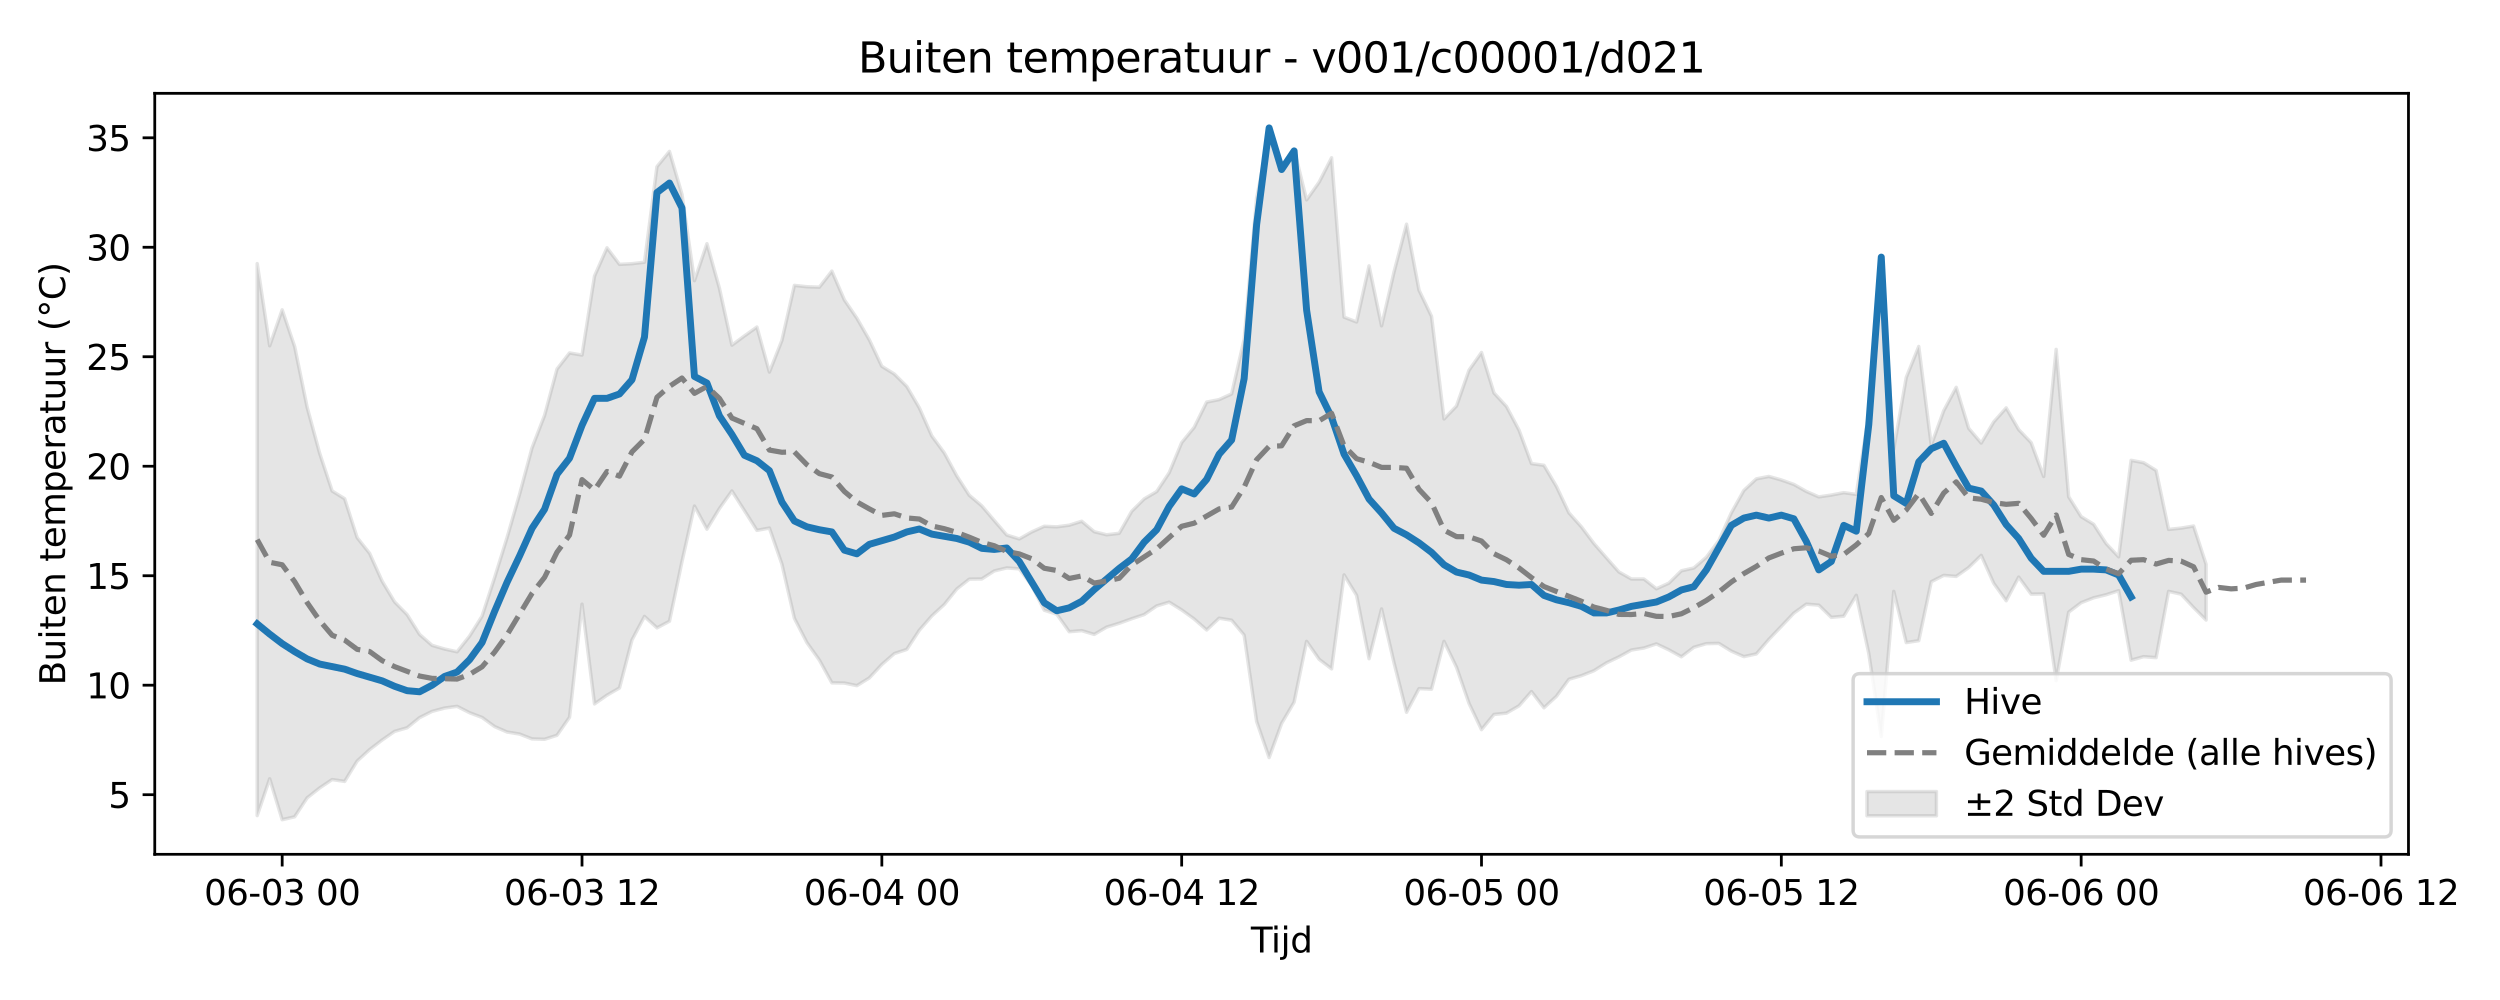 <?xml version="1.0" encoding="utf-8" standalone="no"?>
<!DOCTYPE svg PUBLIC "-//W3C//DTD SVG 1.1//EN"
  "http://www.w3.org/Graphics/SVG/1.1/DTD/svg11.dtd">
<svg xmlns:xlink="http://www.w3.org/1999/xlink" width="720pt" height="288pt" viewBox="0 0 720 288" xmlns="http://www.w3.org/2000/svg" version="1.1">
 <defs>
  <style type="text/css">*{stroke-linejoin: round; stroke-linecap: butt}</style>
 </defs>
 <g id="figure_1">
  <g id="patch_1">
   <path d="M 0 288 
L 720 288 
L 720 0 
L 0 0 
z
" style="fill: #ffffff"/>
  </g>
  <g id="axes_1">
   <g id="patch_2">
    <path d="M 44.57 246.04 
L 693.64 246.04 
L 693.64 26.88 
L 44.57 26.88 
z
" style="fill: #ffffff"/>
   </g>
   <g id="FillBetweenPolyCollection_1">
    <defs>
     <path id="m63cbb8c7ae" d="M 74.073 -212.086 
L 74.073 -53.109 
L 77.671 -63.712 
L 81.269 -51.922 
L 84.867 -52.769 
L 88.465 -58.228 
L 92.063 -61.074 
L 95.661 -63.493 
L 99.259 -62.947 
L 102.857 -68.81 
L 106.455 -72.11 
L 110.053 -74.866 
L 113.651 -77.364 
L 117.249 -78.399 
L 120.847 -81.325 
L 124.444 -83.121 
L 128.042 -84.081 
L 131.64 -84.577 
L 135.238 -82.733 
L 138.836 -81.376 
L 142.434 -78.753 
L 146.032 -77.177 
L 149.63 -76.594 
L 153.228 -75.195 
L 156.826 -75.085 
L 160.424 -76.239 
L 164.022 -81.426 
L 167.62 -113.997 
L 171.218 -85.27 
L 174.816 -87.787 
L 178.414 -89.871 
L 182.012 -103.679 
L 185.61 -110.464 
L 189.208 -107.169 
L 192.805 -109.085 
L 196.403 -126.218 
L 200.001 -142.263 
L 203.599 -135.596 
L 207.197 -141.55 
L 210.795 -146.598 
L 214.393 -140.943 
L 217.991 -135.255 
L 221.589 -135.92 
L 225.187 -125.543 
L 228.785 -109.924 
L 232.383 -102.928 
L 235.981 -97.884 
L 239.579 -91.341 
L 243.177 -91.283 
L 246.775 -90.529 
L 250.373 -92.76 
L 253.971 -96.635 
L 257.569 -99.769 
L 261.166 -100.971 
L 264.764 -106.48 
L 268.362 -110.607 
L 271.96 -113.903 
L 275.558 -118.366 
L 279.156 -121.209 
L 282.754 -121.26 
L 286.352 -123.567 
L 289.95 -124.436 
L 293.548 -124.176 
L 297.146 -119.348 
L 300.744 -112.255 
L 304.342 -111.124 
L 307.94 -106.063 
L 311.538 -106.376 
L 315.136 -105.283 
L 318.734 -107.399 
L 322.332 -108.498 
L 325.93 -109.805 
L 329.528 -111.002 
L 333.125 -113.485 
L 336.723 -114.578 
L 340.321 -112.332 
L 343.919 -109.735 
L 347.517 -106.565 
L 351.115 -109.963 
L 354.713 -109.376 
L 358.311 -105.091 
L 361.909 -80.221 
L 365.507 -69.815 
L 369.105 -79.652 
L 372.703 -85.764 
L 376.301 -103.287 
L 379.899 -98.137 
L 383.497 -95.364 
L 387.095 -122.435 
L 390.693 -116.533 
L 394.291 -98.295 
L 397.889 -112.626 
L 401.486 -97.089 
L 405.084 -82.872 
L 408.682 -89.683 
L 412.28 -89.517 
L 415.878 -103.286 
L 419.476 -95.829 
L 423.074 -85.44 
L 426.672 -77.865 
L 430.27 -82.236 
L 433.868 -82.621 
L 437.466 -84.71 
L 441.064 -88.82 
L 444.662 -84.152 
L 448.26 -87.473 
L 451.858 -92.377 
L 455.456 -93.413 
L 459.054 -94.833 
L 462.652 -97.094 
L 466.25 -98.817 
L 469.847 -100.793 
L 473.445 -101.373 
L 477.043 -102.56 
L 480.641 -100.84 
L 484.239 -98.846 
L 487.837 -101.584 
L 491.435 -102.628 
L 495.033 -102.701 
L 498.631 -100.468 
L 502.229 -98.894 
L 505.827 -99.668 
L 509.425 -103.835 
L 513.023 -107.613 
L 516.621 -111.412 
L 520.219 -114.008 
L 523.817 -113.722 
L 527.415 -110.191 
L 531.013 -110.545 
L 534.611 -116.554 
L 538.209 -99.803 
L 541.806 -75.9 
L 545.404 -117.679 
L 549.002 -102.935 
L 552.6 -103.491 
L 556.198 -120.458 
L 559.796 -122.286 
L 563.394 -121.994 
L 566.992 -124.553 
L 570.59 -128.054 
L 574.188 -120.012 
L 577.786 -114.99 
L 581.384 -121.798 
L 584.982 -116.882 
L 588.58 -116.952 
L 592.178 -91.965 
L 595.776 -111.707 
L 599.374 -114.43 
L 602.972 -115.833 
L 606.57 -116.717 
L 610.167 -117.88 
L 613.765 -97.875 
L 617.363 -98.884 
L 620.961 -98.602 
L 624.559 -117.688 
L 628.157 -116.883 
L 631.755 -113.024 
L 635.353 -109.435 
L 635.353 -125.489 
L 635.353 -125.489 
L 631.755 -136.51 
L 628.157 -135.909 
L 624.559 -135.525 
L 620.961 -152.509 
L 617.363 -154.749 
L 613.765 -155.421 
L 610.167 -127.625 
L 606.57 -131.45 
L 602.972 -137.012 
L 599.374 -139.203 
L 595.776 -144.953 
L 592.178 -187.384 
L 588.58 -150.765 
L 584.982 -160.505 
L 581.384 -164.278 
L 577.786 -170.526 
L 574.188 -166.485 
L 570.59 -160.404 
L 566.992 -164.636 
L 563.394 -176.444 
L 559.796 -169.726 
L 556.198 -159.813 
L 552.6 -188.221 
L 549.002 -179.288 
L 545.404 -158.658 
L 541.806 -213.505 
L 538.209 -168.93 
L 534.611 -145.608 
L 531.013 -146.121 
L 527.415 -145.424 
L 523.817 -144.896 
L 520.219 -146.472 
L 516.621 -148.497 
L 513.023 -149.774 
L 509.425 -150.789 
L 505.827 -150.091 
L 502.229 -146.751 
L 498.631 -140.312 
L 495.033 -132.343 
L 491.435 -127.521 
L 487.837 -124.421 
L 484.239 -123.615 
L 480.641 -120.06 
L 477.043 -118.43 
L 473.445 -121.253 
L 469.847 -121.248 
L 466.25 -123.284 
L 462.652 -127.349 
L 459.054 -131.472 
L 455.456 -136.256 
L 451.858 -140.295 
L 448.26 -147.907 
L 444.662 -153.995 
L 441.064 -154.482 
L 437.466 -164.158 
L 433.868 -170.942 
L 430.27 -174.83 
L 426.672 -186.489 
L 423.074 -181.376 
L 419.476 -171.078 
L 415.878 -167.344 
L 412.28 -196.91 
L 408.682 -204.432 
L 405.084 -223.435 
L 401.486 -209.698 
L 397.889 -194.161 
L 394.291 -211.435 
L 390.693 -195.269 
L 387.095 -196.665 
L 383.497 -242.565 
L 379.899 -235.527 
L 376.301 -230.438 
L 372.703 -244.988 
L 369.105 -239.568 
L 365.507 -249.074 
L 361.909 -231.01 
L 358.311 -190.284 
L 354.713 -174.558 
L 351.115 -172.92 
L 347.517 -172.204 
L 343.919 -164.919 
L 340.321 -160.52 
L 336.723 -151.848 
L 333.125 -146.424 
L 329.528 -144.313 
L 325.93 -140.734 
L 322.332 -134.414 
L 318.734 -133.981 
L 315.136 -134.867 
L 311.538 -137.882 
L 307.94 -136.744 
L 304.342 -136.273 
L 300.744 -136.438 
L 297.146 -134.811 
L 293.548 -132.786 
L 289.95 -133.912 
L 286.352 -138.084 
L 282.754 -142.313 
L 279.156 -145.368 
L 275.558 -150.943 
L 271.96 -157.568 
L 268.362 -162.456 
L 264.764 -170.557 
L 261.166 -176.696 
L 257.569 -180.281 
L 253.971 -182.504 
L 250.373 -190.123 
L 246.775 -196.378 
L 243.177 -201.63 
L 239.579 -209.921 
L 235.981 -205.299 
L 232.383 -205.421 
L 228.785 -205.812 
L 225.187 -189.953 
L 221.589 -180.837 
L 217.991 -193.814 
L 214.393 -191.251 
L 210.795 -188.598 
L 207.197 -204.968 
L 203.599 -217.814 
L 200.001 -207.168 
L 196.403 -232.041 
L 192.805 -244.4 
L 189.208 -240.009 
L 185.61 -212.48 
L 182.012 -212.057 
L 178.414 -211.866 
L 174.816 -216.628 
L 171.218 -208.484 
L 167.62 -185.743 
L 164.022 -186.351 
L 160.424 -181.719 
L 156.826 -168.338 
L 153.228 -159.038 
L 149.63 -145.627 
L 146.032 -133.152 
L 142.434 -121.606 
L 138.836 -110.544 
L 135.238 -104.823 
L 131.64 -100.286 
L 128.042 -101.082 
L 124.444 -102.133 
L 120.847 -105.28 
L 117.249 -110.998 
L 113.651 -114.646 
L 110.053 -120.628 
L 106.455 -128.62 
L 102.857 -133.17 
L 99.259 -144.369 
L 95.661 -146.596 
L 92.063 -157.453 
L 88.465 -170.67 
L 84.867 -188.181 
L 81.269 -198.768 
L 77.671 -188.419 
L 74.073 -212.086 
z
" style="stroke: #808080; stroke-opacity: 0.2"/>
    </defs>
    <g clip-path="url(#p1320b575ff)">
     <use xlink:href="#m63cbb8c7ae" x="0" y="288" style="fill: #808080; fill-opacity: 0.2; stroke: #808080; stroke-opacity: 0.2"/>
    </g>
   </g>
   <g id="matplotlib.axis_1">
    <g id="xtick_1">
     <g id="line2d_1">
      <defs>
       <path id="me06a9fdb9c" d="M 0 0 
L 0 3.5 
" style="stroke: #000000; stroke-width: 0.8"/>
      </defs>
      <g>
       <use xlink:href="#me06a9fdb9c" x="81.269" y="246.04" style="stroke: #000000; stroke-width: 0.8"/>
      </g>
     </g>
     <g id="text_1">
      <!-- 06-03 00 -->
      <g transform="translate(58.789 260.638) scale(0.1 -0.1)">
       <defs>
        <path id="DejaVuSans-30" d="M 2034 4250 
Q 1547 4250 1301 3770 
Q 1056 3291 1056 2328 
Q 1056 1369 1301 889 
Q 1547 409 2034 409 
Q 2525 409 2770 889 
Q 3016 1369 3016 2328 
Q 3016 3291 2770 3770 
Q 2525 4250 2034 4250 
z
M 2034 4750 
Q 2819 4750 3233 4129 
Q 3647 3509 3647 2328 
Q 3647 1150 3233 529 
Q 2819 -91 2034 -91 
Q 1250 -91 836 529 
Q 422 1150 422 2328 
Q 422 3509 836 4129 
Q 1250 4750 2034 4750 
z
" transform="scale(0.016)"/>
        <path id="DejaVuSans-36" d="M 2113 2584 
Q 1688 2584 1439 2293 
Q 1191 2003 1191 1497 
Q 1191 994 1439 701 
Q 1688 409 2113 409 
Q 2538 409 2786 701 
Q 3034 994 3034 1497 
Q 3034 2003 2786 2293 
Q 2538 2584 2113 2584 
z
M 3366 4563 
L 3366 3988 
Q 3128 4100 2886 4159 
Q 2644 4219 2406 4219 
Q 1781 4219 1451 3797 
Q 1122 3375 1075 2522 
Q 1259 2794 1537 2939 
Q 1816 3084 2150 3084 
Q 2853 3084 3261 2657 
Q 3669 2231 3669 1497 
Q 3669 778 3244 343 
Q 2819 -91 2113 -91 
Q 1303 -91 875 529 
Q 447 1150 447 2328 
Q 447 3434 972 4092 
Q 1497 4750 2381 4750 
Q 2619 4750 2861 4703 
Q 3103 4656 3366 4563 
z
" transform="scale(0.016)"/>
        <path id="DejaVuSans-2d" d="M 313 2009 
L 1997 2009 
L 1997 1497 
L 313 1497 
L 313 2009 
z
" transform="scale(0.016)"/>
        <path id="DejaVuSans-33" d="M 2597 2516 
Q 3050 2419 3304 2112 
Q 3559 1806 3559 1356 
Q 3559 666 3084 287 
Q 2609 -91 1734 -91 
Q 1441 -91 1130 -33 
Q 819 25 488 141 
L 488 750 
Q 750 597 1062 519 
Q 1375 441 1716 441 
Q 2309 441 2620 675 
Q 2931 909 2931 1356 
Q 2931 1769 2642 2001 
Q 2353 2234 1838 2234 
L 1294 2234 
L 1294 2753 
L 1863 2753 
Q 2328 2753 2575 2939 
Q 2822 3125 2822 3475 
Q 2822 3834 2567 4026 
Q 2313 4219 1838 4219 
Q 1578 4219 1281 4162 
Q 984 4106 628 3988 
L 628 4550 
Q 988 4650 1302 4700 
Q 1616 4750 1894 4750 
Q 2613 4750 3031 4423 
Q 3450 4097 3450 3541 
Q 3450 3153 3228 2886 
Q 3006 2619 2597 2516 
z
" transform="scale(0.016)"/>
        <path id="DejaVuSans-20" transform="scale(0.016)"/>
       </defs>
       <use xlink:href="#DejaVuSans-30"/>
       <use xlink:href="#DejaVuSans-36" transform="translate(63.623 0)"/>
       <use xlink:href="#DejaVuSans-2d" transform="translate(127.246 0)"/>
       <use xlink:href="#DejaVuSans-30" transform="translate(163.33 0)"/>
       <use xlink:href="#DejaVuSans-33" transform="translate(226.953 0)"/>
       <use xlink:href="#DejaVuSans-20" transform="translate(290.576 0)"/>
       <use xlink:href="#DejaVuSans-30" transform="translate(322.363 0)"/>
       <use xlink:href="#DejaVuSans-30" transform="translate(385.986 0)"/>
      </g>
     </g>
    </g>
    <g id="xtick_2">
     <g id="line2d_2">
      <g>
       <use xlink:href="#me06a9fdb9c" x="167.62" y="246.04" style="stroke: #000000; stroke-width: 0.8"/>
      </g>
     </g>
     <g id="text_2">
      <!-- 06-03 12 -->
      <g transform="translate(145.139 260.638) scale(0.1 -0.1)">
       <defs>
        <path id="DejaVuSans-31" d="M 794 531 
L 1825 531 
L 1825 4091 
L 703 3866 
L 703 4441 
L 1819 4666 
L 2450 4666 
L 2450 531 
L 3481 531 
L 3481 0 
L 794 0 
L 794 531 
z
" transform="scale(0.016)"/>
        <path id="DejaVuSans-32" d="M 1228 531 
L 3431 531 
L 3431 0 
L 469 0 
L 469 531 
Q 828 903 1448 1529 
Q 2069 2156 2228 2338 
Q 2531 2678 2651 2914 
Q 2772 3150 2772 3378 
Q 2772 3750 2511 3984 
Q 2250 4219 1831 4219 
Q 1534 4219 1204 4116 
Q 875 4013 500 3803 
L 500 4441 
Q 881 4594 1212 4672 
Q 1544 4750 1819 4750 
Q 2544 4750 2975 4387 
Q 3406 4025 3406 3419 
Q 3406 3131 3298 2873 
Q 3191 2616 2906 2266 
Q 2828 2175 2409 1742 
Q 1991 1309 1228 531 
z
" transform="scale(0.016)"/>
       </defs>
       <use xlink:href="#DejaVuSans-30"/>
       <use xlink:href="#DejaVuSans-36" transform="translate(63.623 0)"/>
       <use xlink:href="#DejaVuSans-2d" transform="translate(127.246 0)"/>
       <use xlink:href="#DejaVuSans-30" transform="translate(163.33 0)"/>
       <use xlink:href="#DejaVuSans-33" transform="translate(226.953 0)"/>
       <use xlink:href="#DejaVuSans-20" transform="translate(290.576 0)"/>
       <use xlink:href="#DejaVuSans-31" transform="translate(322.363 0)"/>
       <use xlink:href="#DejaVuSans-32" transform="translate(385.986 0)"/>
      </g>
     </g>
    </g>
    <g id="xtick_3">
     <g id="line2d_3">
      <g>
       <use xlink:href="#me06a9fdb9c" x="253.971" y="246.04" style="stroke: #000000; stroke-width: 0.8"/>
      </g>
     </g>
     <g id="text_3">
      <!-- 06-04 00 -->
      <g transform="translate(231.49 260.638) scale(0.1 -0.1)">
       <defs>
        <path id="DejaVuSans-34" d="M 2419 4116 
L 825 1625 
L 2419 1625 
L 2419 4116 
z
M 2253 4666 
L 3047 4666 
L 3047 1625 
L 3713 1625 
L 3713 1100 
L 3047 1100 
L 3047 0 
L 2419 0 
L 2419 1100 
L 313 1100 
L 313 1709 
L 2253 4666 
z
" transform="scale(0.016)"/>
       </defs>
       <use xlink:href="#DejaVuSans-30"/>
       <use xlink:href="#DejaVuSans-36" transform="translate(63.623 0)"/>
       <use xlink:href="#DejaVuSans-2d" transform="translate(127.246 0)"/>
       <use xlink:href="#DejaVuSans-30" transform="translate(163.33 0)"/>
       <use xlink:href="#DejaVuSans-34" transform="translate(226.953 0)"/>
       <use xlink:href="#DejaVuSans-20" transform="translate(290.576 0)"/>
       <use xlink:href="#DejaVuSans-30" transform="translate(322.363 0)"/>
       <use xlink:href="#DejaVuSans-30" transform="translate(385.986 0)"/>
      </g>
     </g>
    </g>
    <g id="xtick_4">
     <g id="line2d_4">
      <g>
       <use xlink:href="#me06a9fdb9c" x="340.321" y="246.04" style="stroke: #000000; stroke-width: 0.8"/>
      </g>
     </g>
     <g id="text_4">
      <!-- 06-04 12 -->
      <g transform="translate(317.841 260.638) scale(0.1 -0.1)">
       <use xlink:href="#DejaVuSans-30"/>
       <use xlink:href="#DejaVuSans-36" transform="translate(63.623 0)"/>
       <use xlink:href="#DejaVuSans-2d" transform="translate(127.246 0)"/>
       <use xlink:href="#DejaVuSans-30" transform="translate(163.33 0)"/>
       <use xlink:href="#DejaVuSans-34" transform="translate(226.953 0)"/>
       <use xlink:href="#DejaVuSans-20" transform="translate(290.576 0)"/>
       <use xlink:href="#DejaVuSans-31" transform="translate(322.363 0)"/>
       <use xlink:href="#DejaVuSans-32" transform="translate(385.986 0)"/>
      </g>
     </g>
    </g>
    <g id="xtick_5">
     <g id="line2d_5">
      <g>
       <use xlink:href="#me06a9fdb9c" x="426.672" y="246.04" style="stroke: #000000; stroke-width: 0.8"/>
      </g>
     </g>
     <g id="text_5">
      <!-- 06-05 00 -->
      <g transform="translate(404.192 260.638) scale(0.1 -0.1)">
       <defs>
        <path id="DejaVuSans-35" d="M 691 4666 
L 3169 4666 
L 3169 4134 
L 1269 4134 
L 1269 2991 
Q 1406 3038 1543 3061 
Q 1681 3084 1819 3084 
Q 2600 3084 3056 2656 
Q 3513 2228 3513 1497 
Q 3513 744 3044 326 
Q 2575 -91 1722 -91 
Q 1428 -91 1123 -41 
Q 819 9 494 109 
L 494 744 
Q 775 591 1075 516 
Q 1375 441 1709 441 
Q 2250 441 2565 725 
Q 2881 1009 2881 1497 
Q 2881 1984 2565 2268 
Q 2250 2553 1709 2553 
Q 1456 2553 1204 2497 
Q 953 2441 691 2322 
L 691 4666 
z
" transform="scale(0.016)"/>
       </defs>
       <use xlink:href="#DejaVuSans-30"/>
       <use xlink:href="#DejaVuSans-36" transform="translate(63.623 0)"/>
       <use xlink:href="#DejaVuSans-2d" transform="translate(127.246 0)"/>
       <use xlink:href="#DejaVuSans-30" transform="translate(163.33 0)"/>
       <use xlink:href="#DejaVuSans-35" transform="translate(226.953 0)"/>
       <use xlink:href="#DejaVuSans-20" transform="translate(290.576 0)"/>
       <use xlink:href="#DejaVuSans-30" transform="translate(322.363 0)"/>
       <use xlink:href="#DejaVuSans-30" transform="translate(385.986 0)"/>
      </g>
     </g>
    </g>
    <g id="xtick_6">
     <g id="line2d_6">
      <g>
       <use xlink:href="#me06a9fdb9c" x="513.023" y="246.04" style="stroke: #000000; stroke-width: 0.8"/>
      </g>
     </g>
     <g id="text_6">
      <!-- 06-05 12 -->
      <g transform="translate(490.542 260.638) scale(0.1 -0.1)">
       <use xlink:href="#DejaVuSans-30"/>
       <use xlink:href="#DejaVuSans-36" transform="translate(63.623 0)"/>
       <use xlink:href="#DejaVuSans-2d" transform="translate(127.246 0)"/>
       <use xlink:href="#DejaVuSans-30" transform="translate(163.33 0)"/>
       <use xlink:href="#DejaVuSans-35" transform="translate(226.953 0)"/>
       <use xlink:href="#DejaVuSans-20" transform="translate(290.576 0)"/>
       <use xlink:href="#DejaVuSans-31" transform="translate(322.363 0)"/>
       <use xlink:href="#DejaVuSans-32" transform="translate(385.986 0)"/>
      </g>
     </g>
    </g>
    <g id="xtick_7">
     <g id="line2d_7">
      <g>
       <use xlink:href="#me06a9fdb9c" x="599.374" y="246.04" style="stroke: #000000; stroke-width: 0.8"/>
      </g>
     </g>
     <g id="text_7">
      <!-- 06-06 00 -->
      <g transform="translate(576.893 260.638) scale(0.1 -0.1)">
       <use xlink:href="#DejaVuSans-30"/>
       <use xlink:href="#DejaVuSans-36" transform="translate(63.623 0)"/>
       <use xlink:href="#DejaVuSans-2d" transform="translate(127.246 0)"/>
       <use xlink:href="#DejaVuSans-30" transform="translate(163.33 0)"/>
       <use xlink:href="#DejaVuSans-36" transform="translate(226.953 0)"/>
       <use xlink:href="#DejaVuSans-20" transform="translate(290.576 0)"/>
       <use xlink:href="#DejaVuSans-30" transform="translate(322.363 0)"/>
       <use xlink:href="#DejaVuSans-30" transform="translate(385.986 0)"/>
      </g>
     </g>
    </g>
    <g id="xtick_8">
     <g id="line2d_8">
      <g>
       <use xlink:href="#me06a9fdb9c" x="685.724" y="246.04" style="stroke: #000000; stroke-width: 0.8"/>
      </g>
     </g>
     <g id="text_8">
      <!-- 06-06 12 -->
      <g transform="translate(663.244 260.638) scale(0.1 -0.1)">
       <use xlink:href="#DejaVuSans-30"/>
       <use xlink:href="#DejaVuSans-36" transform="translate(63.623 0)"/>
       <use xlink:href="#DejaVuSans-2d" transform="translate(127.246 0)"/>
       <use xlink:href="#DejaVuSans-30" transform="translate(163.33 0)"/>
       <use xlink:href="#DejaVuSans-36" transform="translate(226.953 0)"/>
       <use xlink:href="#DejaVuSans-20" transform="translate(290.576 0)"/>
       <use xlink:href="#DejaVuSans-31" transform="translate(322.363 0)"/>
       <use xlink:href="#DejaVuSans-32" transform="translate(385.986 0)"/>
      </g>
     </g>
    </g>
    <g id="text_9">
     <!-- Tijd -->
     <g transform="translate(360.255 274.317) scale(0.1 -0.1)">
      <defs>
       <path id="DejaVuSans-54" d="M -19 4666 
L 3928 4666 
L 3928 4134 
L 2272 4134 
L 2272 0 
L 1638 0 
L 1638 4134 
L -19 4134 
L -19 4666 
z
" transform="scale(0.016)"/>
       <path id="DejaVuSans-69" d="M 603 3500 
L 1178 3500 
L 1178 0 
L 603 0 
L 603 3500 
z
M 603 4863 
L 1178 4863 
L 1178 4134 
L 603 4134 
L 603 4863 
z
" transform="scale(0.016)"/>
       <path id="DejaVuSans-6a" d="M 603 3500 
L 1178 3500 
L 1178 -63 
Q 1178 -731 923 -1031 
Q 669 -1331 103 -1331 
L -116 -1331 
L -116 -844 
L 38 -844 
Q 366 -844 484 -692 
Q 603 -541 603 -63 
L 603 3500 
z
M 603 4863 
L 1178 4863 
L 1178 4134 
L 603 4134 
L 603 4863 
z
" transform="scale(0.016)"/>
       <path id="DejaVuSans-64" d="M 2906 2969 
L 2906 4863 
L 3481 4863 
L 3481 0 
L 2906 0 
L 2906 525 
Q 2725 213 2448 61 
Q 2172 -91 1784 -91 
Q 1150 -91 751 415 
Q 353 922 353 1747 
Q 353 2572 751 3078 
Q 1150 3584 1784 3584 
Q 2172 3584 2448 3432 
Q 2725 3281 2906 2969 
z
M 947 1747 
Q 947 1113 1208 752 
Q 1469 391 1925 391 
Q 2381 391 2643 752 
Q 2906 1113 2906 1747 
Q 2906 2381 2643 2742 
Q 2381 3103 1925 3103 
Q 1469 3103 1208 2742 
Q 947 2381 947 1747 
z
" transform="scale(0.016)"/>
      </defs>
      <use xlink:href="#DejaVuSans-54"/>
      <use xlink:href="#DejaVuSans-69" transform="translate(57.959 0)"/>
      <use xlink:href="#DejaVuSans-6a" transform="translate(85.742 0)"/>
      <use xlink:href="#DejaVuSans-64" transform="translate(113.525 0)"/>
     </g>
    </g>
   </g>
   <g id="matplotlib.axis_2">
    <g id="ytick_1">
     <g id="line2d_9">
      <defs>
       <path id="madd5b38391" d="M 0 0 
L -3.5 0 
" style="stroke: #000000; stroke-width: 0.8"/>
      </defs>
      <g>
       <use xlink:href="#madd5b38391" x="44.57" y="228.872" style="stroke: #000000; stroke-width: 0.8"/>
      </g>
     </g>
     <g id="text_10">
      <!-- 5 -->
      <g transform="translate(31.207 232.672) scale(0.1 -0.1)">
       <use xlink:href="#DejaVuSans-35"/>
      </g>
     </g>
    </g>
    <g id="ytick_2">
     <g id="line2d_10">
      <g>
       <use xlink:href="#madd5b38391" x="44.57" y="197.34" style="stroke: #000000; stroke-width: 0.8"/>
      </g>
     </g>
     <g id="text_11">
      <!-- 10 -->
      <g transform="translate(24.845 201.14) scale(0.1 -0.1)">
       <use xlink:href="#DejaVuSans-31"/>
       <use xlink:href="#DejaVuSans-30" transform="translate(63.623 0)"/>
      </g>
     </g>
    </g>
    <g id="ytick_3">
     <g id="line2d_11">
      <g>
       <use xlink:href="#madd5b38391" x="44.57" y="165.808" style="stroke: #000000; stroke-width: 0.8"/>
      </g>
     </g>
     <g id="text_12">
      <!-- 15 -->
      <g transform="translate(24.845 169.607) scale(0.1 -0.1)">
       <use xlink:href="#DejaVuSans-31"/>
       <use xlink:href="#DejaVuSans-35" transform="translate(63.623 0)"/>
      </g>
     </g>
    </g>
    <g id="ytick_4">
     <g id="line2d_12">
      <g>
       <use xlink:href="#madd5b38391" x="44.57" y="134.276" style="stroke: #000000; stroke-width: 0.8"/>
      </g>
     </g>
     <g id="text_13">
      <!-- 20 -->
      <g transform="translate(24.845 138.075) scale(0.1 -0.1)">
       <use xlink:href="#DejaVuSans-32"/>
       <use xlink:href="#DejaVuSans-30" transform="translate(63.623 0)"/>
      </g>
     </g>
    </g>
    <g id="ytick_5">
     <g id="line2d_13">
      <g>
       <use xlink:href="#madd5b38391" x="44.57" y="102.744" style="stroke: #000000; stroke-width: 0.8"/>
      </g>
     </g>
     <g id="text_14">
      <!-- 25 -->
      <g transform="translate(24.845 106.543) scale(0.1 -0.1)">
       <use xlink:href="#DejaVuSans-32"/>
       <use xlink:href="#DejaVuSans-35" transform="translate(63.623 0)"/>
      </g>
     </g>
    </g>
    <g id="ytick_6">
     <g id="line2d_14">
      <g>
       <use xlink:href="#madd5b38391" x="44.57" y="71.212" style="stroke: #000000; stroke-width: 0.8"/>
      </g>
     </g>
     <g id="text_15">
      <!-- 30 -->
      <g transform="translate(24.845 75.011) scale(0.1 -0.1)">
       <use xlink:href="#DejaVuSans-33"/>
       <use xlink:href="#DejaVuSans-30" transform="translate(63.623 0)"/>
      </g>
     </g>
    </g>
    <g id="ytick_7">
     <g id="line2d_15">
      <g>
       <use xlink:href="#madd5b38391" x="44.57" y="39.68" style="stroke: #000000; stroke-width: 0.8"/>
      </g>
     </g>
     <g id="text_16">
      <!-- 35 -->
      <g transform="translate(24.845 43.479) scale(0.1 -0.1)">
       <use xlink:href="#DejaVuSans-33"/>
       <use xlink:href="#DejaVuSans-35" transform="translate(63.623 0)"/>
      </g>
     </g>
    </g>
    <g id="text_17">
     <!-- Buiten temperatuur (°C) -->
     <g transform="translate(18.765 197.355) rotate(-90) scale(0.1 -0.1)">
      <defs>
       <path id="DejaVuSans-42" d="M 1259 2228 
L 1259 519 
L 2272 519 
Q 2781 519 3026 730 
Q 3272 941 3272 1375 
Q 3272 1813 3026 2020 
Q 2781 2228 2272 2228 
L 1259 2228 
z
M 1259 4147 
L 1259 2741 
L 2194 2741 
Q 2656 2741 2882 2914 
Q 3109 3088 3109 3444 
Q 3109 3797 2882 3972 
Q 2656 4147 2194 4147 
L 1259 4147 
z
M 628 4666 
L 2241 4666 
Q 2963 4666 3353 4366 
Q 3744 4066 3744 3513 
Q 3744 3084 3544 2831 
Q 3344 2578 2956 2516 
Q 3422 2416 3680 2098 
Q 3938 1781 3938 1306 
Q 3938 681 3513 340 
Q 3088 0 2303 0 
L 628 0 
L 628 4666 
z
" transform="scale(0.016)"/>
       <path id="DejaVuSans-75" d="M 544 1381 
L 544 3500 
L 1119 3500 
L 1119 1403 
Q 1119 906 1312 657 
Q 1506 409 1894 409 
Q 2359 409 2629 706 
Q 2900 1003 2900 1516 
L 2900 3500 
L 3475 3500 
L 3475 0 
L 2900 0 
L 2900 538 
Q 2691 219 2414 64 
Q 2138 -91 1772 -91 
Q 1169 -91 856 284 
Q 544 659 544 1381 
z
M 1991 3584 
L 1991 3584 
z
" transform="scale(0.016)"/>
       <path id="DejaVuSans-74" d="M 1172 4494 
L 1172 3500 
L 2356 3500 
L 2356 3053 
L 1172 3053 
L 1172 1153 
Q 1172 725 1289 603 
Q 1406 481 1766 481 
L 2356 481 
L 2356 0 
L 1766 0 
Q 1100 0 847 248 
Q 594 497 594 1153 
L 594 3053 
L 172 3053 
L 172 3500 
L 594 3500 
L 594 4494 
L 1172 4494 
z
" transform="scale(0.016)"/>
       <path id="DejaVuSans-65" d="M 3597 1894 
L 3597 1613 
L 953 1613 
Q 991 1019 1311 708 
Q 1631 397 2203 397 
Q 2534 397 2845 478 
Q 3156 559 3463 722 
L 3463 178 
Q 3153 47 2828 -22 
Q 2503 -91 2169 -91 
Q 1331 -91 842 396 
Q 353 884 353 1716 
Q 353 2575 817 3079 
Q 1281 3584 2069 3584 
Q 2775 3584 3186 3129 
Q 3597 2675 3597 1894 
z
M 3022 2063 
Q 3016 2534 2758 2815 
Q 2500 3097 2075 3097 
Q 1594 3097 1305 2825 
Q 1016 2553 972 2059 
L 3022 2063 
z
" transform="scale(0.016)"/>
       <path id="DejaVuSans-6e" d="M 3513 2113 
L 3513 0 
L 2938 0 
L 2938 2094 
Q 2938 2591 2744 2837 
Q 2550 3084 2163 3084 
Q 1697 3084 1428 2787 
Q 1159 2491 1159 1978 
L 1159 0 
L 581 0 
L 581 3500 
L 1159 3500 
L 1159 2956 
Q 1366 3272 1645 3428 
Q 1925 3584 2291 3584 
Q 2894 3584 3203 3211 
Q 3513 2838 3513 2113 
z
" transform="scale(0.016)"/>
       <path id="DejaVuSans-6d" d="M 3328 2828 
Q 3544 3216 3844 3400 
Q 4144 3584 4550 3584 
Q 5097 3584 5394 3201 
Q 5691 2819 5691 2113 
L 5691 0 
L 5113 0 
L 5113 2094 
Q 5113 2597 4934 2840 
Q 4756 3084 4391 3084 
Q 3944 3084 3684 2787 
Q 3425 2491 3425 1978 
L 3425 0 
L 2847 0 
L 2847 2094 
Q 2847 2600 2669 2842 
Q 2491 3084 2119 3084 
Q 1678 3084 1418 2786 
Q 1159 2488 1159 1978 
L 1159 0 
L 581 0 
L 581 3500 
L 1159 3500 
L 1159 2956 
Q 1356 3278 1631 3431 
Q 1906 3584 2284 3584 
Q 2666 3584 2933 3390 
Q 3200 3197 3328 2828 
z
" transform="scale(0.016)"/>
       <path id="DejaVuSans-70" d="M 1159 525 
L 1159 -1331 
L 581 -1331 
L 581 3500 
L 1159 3500 
L 1159 2969 
Q 1341 3281 1617 3432 
Q 1894 3584 2278 3584 
Q 2916 3584 3314 3078 
Q 3713 2572 3713 1747 
Q 3713 922 3314 415 
Q 2916 -91 2278 -91 
Q 1894 -91 1617 61 
Q 1341 213 1159 525 
z
M 3116 1747 
Q 3116 2381 2855 2742 
Q 2594 3103 2138 3103 
Q 1681 3103 1420 2742 
Q 1159 2381 1159 1747 
Q 1159 1113 1420 752 
Q 1681 391 2138 391 
Q 2594 391 2855 752 
Q 3116 1113 3116 1747 
z
" transform="scale(0.016)"/>
       <path id="DejaVuSans-72" d="M 2631 2963 
Q 2534 3019 2420 3045 
Q 2306 3072 2169 3072 
Q 1681 3072 1420 2755 
Q 1159 2438 1159 1844 
L 1159 0 
L 581 0 
L 581 3500 
L 1159 3500 
L 1159 2956 
Q 1341 3275 1631 3429 
Q 1922 3584 2338 3584 
Q 2397 3584 2469 3576 
Q 2541 3569 2628 3553 
L 2631 2963 
z
" transform="scale(0.016)"/>
       <path id="DejaVuSans-61" d="M 2194 1759 
Q 1497 1759 1228 1600 
Q 959 1441 959 1056 
Q 959 750 1161 570 
Q 1363 391 1709 391 
Q 2188 391 2477 730 
Q 2766 1069 2766 1631 
L 2766 1759 
L 2194 1759 
z
M 3341 1997 
L 3341 0 
L 2766 0 
L 2766 531 
Q 2569 213 2275 61 
Q 1981 -91 1556 -91 
Q 1019 -91 701 211 
Q 384 513 384 1019 
Q 384 1609 779 1909 
Q 1175 2209 1959 2209 
L 2766 2209 
L 2766 2266 
Q 2766 2663 2505 2880 
Q 2244 3097 1772 3097 
Q 1472 3097 1187 3025 
Q 903 2953 641 2809 
L 641 3341 
Q 956 3463 1253 3523 
Q 1550 3584 1831 3584 
Q 2591 3584 2966 3190 
Q 3341 2797 3341 1997 
z
" transform="scale(0.016)"/>
       <path id="DejaVuSans-28" d="M 1984 4856 
Q 1566 4138 1362 3434 
Q 1159 2731 1159 2009 
Q 1159 1288 1364 580 
Q 1569 -128 1984 -844 
L 1484 -844 
Q 1016 -109 783 600 
Q 550 1309 550 2009 
Q 550 2706 781 3412 
Q 1013 4119 1484 4856 
L 1984 4856 
z
" transform="scale(0.016)"/>
       <path id="DejaVuSans-b0" d="M 1600 4347 
Q 1350 4347 1178 4173 
Q 1006 4000 1006 3750 
Q 1006 3503 1178 3333 
Q 1350 3163 1600 3163 
Q 1850 3163 2022 3333 
Q 2194 3503 2194 3750 
Q 2194 3997 2020 4172 
Q 1847 4347 1600 4347 
z
M 1600 4750 
Q 1800 4750 1984 4673 
Q 2169 4597 2303 4453 
Q 2447 4313 2519 4134 
Q 2591 3956 2591 3750 
Q 2591 3338 2302 3052 
Q 2013 2766 1594 2766 
Q 1172 2766 890 3047 
Q 609 3328 609 3750 
Q 609 4169 896 4459 
Q 1184 4750 1600 4750 
z
" transform="scale(0.016)"/>
       <path id="DejaVuSans-43" d="M 4122 4306 
L 4122 3641 
Q 3803 3938 3442 4084 
Q 3081 4231 2675 4231 
Q 1875 4231 1450 3742 
Q 1025 3253 1025 2328 
Q 1025 1406 1450 917 
Q 1875 428 2675 428 
Q 3081 428 3442 575 
Q 3803 722 4122 1019 
L 4122 359 
Q 3791 134 3420 21 
Q 3050 -91 2638 -91 
Q 1578 -91 968 557 
Q 359 1206 359 2328 
Q 359 3453 968 4101 
Q 1578 4750 2638 4750 
Q 3056 4750 3426 4639 
Q 3797 4528 4122 4306 
z
" transform="scale(0.016)"/>
       <path id="DejaVuSans-29" d="M 513 4856 
L 1013 4856 
Q 1481 4119 1714 3412 
Q 1947 2706 1947 2009 
Q 1947 1309 1714 600 
Q 1481 -109 1013 -844 
L 513 -844 
Q 928 -128 1133 580 
Q 1338 1288 1338 2009 
Q 1338 2731 1133 3434 
Q 928 4138 513 4856 
z
" transform="scale(0.016)"/>
      </defs>
      <use xlink:href="#DejaVuSans-42"/>
      <use xlink:href="#DejaVuSans-75" transform="translate(68.604 0)"/>
      <use xlink:href="#DejaVuSans-69" transform="translate(131.982 0)"/>
      <use xlink:href="#DejaVuSans-74" transform="translate(159.766 0)"/>
      <use xlink:href="#DejaVuSans-65" transform="translate(198.975 0)"/>
      <use xlink:href="#DejaVuSans-6e" transform="translate(260.498 0)"/>
      <use xlink:href="#DejaVuSans-20" transform="translate(323.877 0)"/>
      <use xlink:href="#DejaVuSans-74" transform="translate(355.664 0)"/>
      <use xlink:href="#DejaVuSans-65" transform="translate(394.873 0)"/>
      <use xlink:href="#DejaVuSans-6d" transform="translate(456.396 0)"/>
      <use xlink:href="#DejaVuSans-70" transform="translate(553.809 0)"/>
      <use xlink:href="#DejaVuSans-65" transform="translate(617.285 0)"/>
      <use xlink:href="#DejaVuSans-72" transform="translate(678.809 0)"/>
      <use xlink:href="#DejaVuSans-61" transform="translate(719.922 0)"/>
      <use xlink:href="#DejaVuSans-74" transform="translate(781.201 0)"/>
      <use xlink:href="#DejaVuSans-75" transform="translate(820.41 0)"/>
      <use xlink:href="#DejaVuSans-75" transform="translate(883.789 0)"/>
      <use xlink:href="#DejaVuSans-72" transform="translate(947.168 0)"/>
      <use xlink:href="#DejaVuSans-20" transform="translate(988.281 0)"/>
      <use xlink:href="#DejaVuSans-28" transform="translate(1020.068 0)"/>
      <use xlink:href="#DejaVuSans-b0" transform="translate(1059.082 0)"/>
      <use xlink:href="#DejaVuSans-43" transform="translate(1109.082 0)"/>
      <use xlink:href="#DejaVuSans-29" transform="translate(1178.906 0)"/>
     </g>
    </g>
   </g>
   <g id="line2d_16">
    <path d="M 74.073 179.682 
L 77.671 182.625 
L 81.269 185.358 
L 84.867 187.67 
L 88.465 189.773 
L 92.063 191.244 
L 99.259 192.716 
L 102.857 193.977 
L 110.053 196.079 
L 113.651 197.656 
L 117.249 198.917 
L 120.847 199.232 
L 124.444 197.34 
L 128.042 194.818 
L 131.64 193.556 
L 135.238 189.983 
L 138.836 185.043 
L 142.434 176.109 
L 146.032 167.7 
L 149.63 160.132 
L 153.228 152.144 
L 156.826 146.679 
L 160.424 136.588 
L 164.022 131.964 
L 167.62 122.504 
L 171.218 114.726 
L 174.816 114.726 
L 178.414 113.465 
L 182.012 109.366 
L 185.61 97.068 
L 189.208 55.446 
L 192.805 52.713 
L 196.403 59.86 
L 200.001 108.42 
L 203.599 110.312 
L 207.197 119.771 
L 210.795 125.132 
L 214.393 131.123 
L 217.991 132.699 
L 221.589 135.537 
L 225.187 144.577 
L 228.785 150.042 
L 232.383 151.724 
L 235.981 152.565 
L 239.579 153.195 
L 243.177 158.451 
L 246.775 159.502 
L 250.373 156.769 
L 257.569 154.667 
L 261.166 153.195 
L 264.764 152.354 
L 268.362 153.826 
L 275.558 155.087 
L 279.156 156.138 
L 282.754 157.925 
L 286.352 158.24 
L 289.95 157.82 
L 293.548 161.709 
L 300.744 173.586 
L 304.342 175.898 
L 307.94 175.058 
L 311.538 173.166 
L 315.136 169.802 
L 322.332 163.706 
L 325.93 160.973 
L 329.528 156.138 
L 333.125 152.565 
L 336.723 145.838 
L 340.321 140.793 
L 343.919 142.264 
L 347.517 138.06 
L 351.115 130.808 
L 354.713 126.708 
L 358.311 109.05 
L 361.909 64.695 
L 365.507 36.842 
L 369.105 48.824 
L 372.703 43.464 
L 376.301 89.29 
L 379.899 112.834 
L 383.497 120.192 
L 387.095 130.808 
L 390.693 137.009 
L 394.291 143.736 
L 397.889 147.73 
L 401.486 152.144 
L 405.084 154.036 
L 408.682 156.349 
L 412.28 159.081 
L 415.878 162.655 
L 419.476 164.757 
L 423.074 165.598 
L 426.672 167.069 
L 430.27 167.49 
L 433.868 168.331 
L 437.466 168.541 
L 441.064 168.331 
L 444.662 171.484 
L 448.26 172.745 
L 451.858 173.586 
L 455.456 174.637 
L 459.054 176.529 
L 462.652 176.529 
L 466.25 175.688 
L 469.847 174.637 
L 477.043 173.376 
L 480.641 171.904 
L 484.239 169.907 
L 487.837 168.961 
L 491.435 164.126 
L 498.631 151.303 
L 502.229 149.201 
L 505.827 148.36 
L 509.425 149.201 
L 513.023 148.36 
L 516.621 149.411 
L 520.219 155.928 
L 523.817 164.126 
L 527.415 161.709 
L 531.013 151.303 
L 534.611 152.985 
L 538.209 122.294 
L 541.806 74.05 
L 545.404 142.79 
L 549.002 144.997 
L 552.6 133.015 
L 556.198 129.231 
L 559.796 127.654 
L 563.394 134.276 
L 566.992 140.582 
L 570.59 141.423 
L 574.188 145.417 
L 577.786 151.093 
L 581.384 155.087 
L 584.982 160.763 
L 588.58 164.547 
L 595.776 164.547 
L 599.374 163.916 
L 602.972 163.916 
L 606.57 164.126 
L 610.167 165.598 
L 613.765 171.904 
L 613.765 171.904 
" clip-path="url(#p1320b575ff)" style="fill: none; stroke: #1f77b4; stroke-width: 2; stroke-linecap: square"/>
   </g>
   <g id="line2d_17">
    <path d="M 74.073 155.403 
L 77.671 161.934 
L 81.269 162.655 
L 84.867 167.525 
L 88.465 173.551 
L 92.063 178.736 
L 95.661 182.956 
L 99.259 184.342 
L 102.857 187.01 
L 106.455 187.635 
L 110.053 190.253 
L 113.651 191.995 
L 120.847 194.698 
L 124.444 195.373 
L 131.64 195.569 
L 135.238 194.222 
L 138.836 192.04 
L 142.434 187.821 
L 146.032 182.836 
L 153.228 170.883 
L 156.826 166.289 
L 160.424 159.021 
L 164.022 154.111 
L 167.62 138.13 
L 171.218 141.123 
L 174.816 135.793 
L 178.414 137.131 
L 182.012 130.132 
L 185.61 126.528 
L 189.208 114.411 
L 192.805 111.258 
L 196.403 108.87 
L 200.001 113.285 
L 203.599 111.295 
L 207.197 114.741 
L 210.795 120.402 
L 217.991 123.465 
L 221.589 129.621 
L 225.187 130.252 
L 228.785 130.132 
L 232.383 133.826 
L 235.981 136.408 
L 239.579 137.369 
L 243.177 141.543 
L 246.775 144.547 
L 250.373 146.559 
L 253.971 148.43 
L 257.569 147.975 
L 261.166 149.166 
L 264.764 149.482 
L 268.362 151.469 
L 271.96 152.264 
L 275.558 153.345 
L 279.156 154.712 
L 282.754 156.213 
L 286.352 157.174 
L 289.95 158.826 
L 293.548 159.519 
L 297.146 160.921 
L 300.744 163.654 
L 304.342 164.302 
L 307.94 166.596 
L 311.538 165.871 
L 315.136 167.925 
L 318.734 167.31 
L 322.332 166.544 
L 325.93 162.73 
L 333.125 158.045 
L 340.321 151.574 
L 343.919 150.673 
L 351.115 146.559 
L 354.713 146.033 
L 358.311 140.312 
L 361.909 132.384 
L 365.507 128.555 
L 369.105 128.39 
L 372.703 122.624 
L 376.301 121.138 
L 379.899 121.168 
L 383.497 119.036 
L 387.095 128.45 
L 390.693 132.099 
L 394.291 133.135 
L 397.889 134.606 
L 401.486 134.606 
L 405.084 134.847 
L 408.682 140.943 
L 412.28 144.787 
L 415.878 152.685 
L 419.476 154.547 
L 423.074 154.592 
L 426.672 155.823 
L 430.27 159.467 
L 433.868 161.219 
L 437.466 163.566 
L 441.064 166.349 
L 444.662 168.926 
L 455.456 173.166 
L 459.054 174.847 
L 462.652 175.778 
L 466.25 176.95 
L 469.847 176.98 
L 473.445 176.687 
L 477.043 177.505 
L 480.641 177.55 
L 484.239 176.769 
L 487.837 174.998 
L 491.435 172.925 
L 495.033 170.478 
L 498.631 167.61 
L 502.229 165.178 
L 505.827 163.12 
L 509.425 160.688 
L 513.023 159.307 
L 516.621 158.045 
L 520.219 157.76 
L 523.817 158.691 
L 527.415 160.192 
L 531.013 159.667 
L 534.611 156.919 
L 538.209 153.633 
L 541.806 143.298 
L 545.404 149.832 
L 549.002 146.889 
L 552.6 142.144 
L 556.198 147.865 
L 559.796 141.994 
L 563.394 138.781 
L 566.992 143.405 
L 570.59 143.771 
L 574.188 144.752 
L 577.786 145.242 
L 581.384 144.962 
L 584.982 149.306 
L 588.58 154.141 
L 592.178 148.325 
L 595.776 159.67 
L 599.374 161.183 
L 602.972 161.578 
L 606.57 163.916 
L 610.167 165.248 
L 613.765 161.352 
L 617.363 161.183 
L 620.961 162.445 
L 624.559 161.394 
L 628.157 161.604 
L 631.755 163.233 
L 635.353 170.538 
L 638.951 169.172 
L 642.549 169.592 
L 646.147 169.382 
L 649.745 168.331 
L 656.941 167.069 
L 664.137 167.069 
L 664.137 167.069 
" clip-path="url(#p1320b575ff)" style="fill: none; stroke-dasharray: 5.55,2.4; stroke-dashoffset: 0; stroke: #808080; stroke-width: 1.5"/>
   </g>
   <g id="patch_3">
    <path d="M 44.57 246.04 
L 44.57 26.88 
" style="fill: none; stroke: #000000; stroke-width: 0.8; stroke-linejoin: miter; stroke-linecap: square"/>
   </g>
   <g id="patch_4">
    <path d="M 693.64 246.04 
L 693.64 26.88 
" style="fill: none; stroke: #000000; stroke-width: 0.8; stroke-linejoin: miter; stroke-linecap: square"/>
   </g>
   <g id="patch_5">
    <path d="M 44.57 246.04 
L 693.64 246.04 
" style="fill: none; stroke: #000000; stroke-width: 0.8; stroke-linejoin: miter; stroke-linecap: square"/>
   </g>
   <g id="patch_6">
    <path d="M 44.57 26.88 
L 693.64 26.88 
" style="fill: none; stroke: #000000; stroke-width: 0.8; stroke-linejoin: miter; stroke-linecap: square"/>
   </g>
   <g id="text_18">
    <!-- Buiten temperatuur - v001/c00001/d021 -->
    <g transform="translate(247.136 20.88) scale(0.12 -0.12)">
     <defs>
      <path id="DejaVuSans-76" d="M 191 3500 
L 800 3500 
L 1894 563 
L 2988 3500 
L 3597 3500 
L 2284 0 
L 1503 0 
L 191 3500 
z
" transform="scale(0.016)"/>
      <path id="DejaVuSans-2f" d="M 1625 4666 
L 2156 4666 
L 531 -594 
L 0 -594 
L 1625 4666 
z
" transform="scale(0.016)"/>
      <path id="DejaVuSans-63" d="M 3122 3366 
L 3122 2828 
Q 2878 2963 2633 3030 
Q 2388 3097 2138 3097 
Q 1578 3097 1268 2742 
Q 959 2388 959 1747 
Q 959 1106 1268 751 
Q 1578 397 2138 397 
Q 2388 397 2633 464 
Q 2878 531 3122 666 
L 3122 134 
Q 2881 22 2623 -34 
Q 2366 -91 2075 -91 
Q 1284 -91 818 406 
Q 353 903 353 1747 
Q 353 2603 823 3093 
Q 1294 3584 2113 3584 
Q 2378 3584 2631 3529 
Q 2884 3475 3122 3366 
z
" transform="scale(0.016)"/>
     </defs>
     <use xlink:href="#DejaVuSans-42"/>
     <use xlink:href="#DejaVuSans-75" transform="translate(68.604 0)"/>
     <use xlink:href="#DejaVuSans-69" transform="translate(131.982 0)"/>
     <use xlink:href="#DejaVuSans-74" transform="translate(159.766 0)"/>
     <use xlink:href="#DejaVuSans-65" transform="translate(198.975 0)"/>
     <use xlink:href="#DejaVuSans-6e" transform="translate(260.498 0)"/>
     <use xlink:href="#DejaVuSans-20" transform="translate(323.877 0)"/>
     <use xlink:href="#DejaVuSans-74" transform="translate(355.664 0)"/>
     <use xlink:href="#DejaVuSans-65" transform="translate(394.873 0)"/>
     <use xlink:href="#DejaVuSans-6d" transform="translate(456.396 0)"/>
     <use xlink:href="#DejaVuSans-70" transform="translate(553.809 0)"/>
     <use xlink:href="#DejaVuSans-65" transform="translate(617.285 0)"/>
     <use xlink:href="#DejaVuSans-72" transform="translate(678.809 0)"/>
     <use xlink:href="#DejaVuSans-61" transform="translate(719.922 0)"/>
     <use xlink:href="#DejaVuSans-74" transform="translate(781.201 0)"/>
     <use xlink:href="#DejaVuSans-75" transform="translate(820.41 0)"/>
     <use xlink:href="#DejaVuSans-75" transform="translate(883.789 0)"/>
     <use xlink:href="#DejaVuSans-72" transform="translate(947.168 0)"/>
     <use xlink:href="#DejaVuSans-20" transform="translate(988.281 0)"/>
     <use xlink:href="#DejaVuSans-2d" transform="translate(1020.068 0)"/>
     <use xlink:href="#DejaVuSans-20" transform="translate(1056.152 0)"/>
     <use xlink:href="#DejaVuSans-76" transform="translate(1087.939 0)"/>
     <use xlink:href="#DejaVuSans-30" transform="translate(1147.119 0)"/>
     <use xlink:href="#DejaVuSans-30" transform="translate(1210.742 0)"/>
     <use xlink:href="#DejaVuSans-31" transform="translate(1274.365 0)"/>
     <use xlink:href="#DejaVuSans-2f" transform="translate(1337.988 0)"/>
     <use xlink:href="#DejaVuSans-63" transform="translate(1371.68 0)"/>
     <use xlink:href="#DejaVuSans-30" transform="translate(1426.66 0)"/>
     <use xlink:href="#DejaVuSans-30" transform="translate(1490.283 0)"/>
     <use xlink:href="#DejaVuSans-30" transform="translate(1553.906 0)"/>
     <use xlink:href="#DejaVuSans-30" transform="translate(1617.529 0)"/>
     <use xlink:href="#DejaVuSans-31" transform="translate(1681.152 0)"/>
     <use xlink:href="#DejaVuSans-2f" transform="translate(1744.775 0)"/>
     <use xlink:href="#DejaVuSans-64" transform="translate(1778.467 0)"/>
     <use xlink:href="#DejaVuSans-30" transform="translate(1841.943 0)"/>
     <use xlink:href="#DejaVuSans-32" transform="translate(1905.566 0)"/>
     <use xlink:href="#DejaVuSans-31" transform="translate(1969.189 0)"/>
    </g>
   </g>
   <g id="legend_1">
    <g id="patch_7">
     <path d="M 535.696 241.04 
L 686.64 241.04 
Q 688.64 241.04 688.64 239.04 
L 688.64 196.006 
Q 688.64 194.006 686.64 194.006 
L 535.696 194.006 
Q 533.696 194.006 533.696 196.006 
L 533.696 239.04 
Q 533.696 241.04 535.696 241.04 
z
" style="fill: #ffffff; opacity: 0.8; stroke: #cccccc; stroke-linejoin: miter"/>
    </g>
    <g id="line2d_18">
     <path d="M 537.696 202.104 
L 547.696 202.104 
L 557.696 202.104 
" style="fill: none; stroke: #1f77b4; stroke-width: 2; stroke-linecap: square"/>
    </g>
    <g id="text_19">
     <!-- Hive -->
     <g transform="translate(565.696 205.604) scale(0.1 -0.1)">
      <defs>
       <path id="DejaVuSans-48" d="M 628 4666 
L 1259 4666 
L 1259 2753 
L 3553 2753 
L 3553 4666 
L 4184 4666 
L 4184 0 
L 3553 0 
L 3553 2222 
L 1259 2222 
L 1259 0 
L 628 0 
L 628 4666 
z
" transform="scale(0.016)"/>
      </defs>
      <use xlink:href="#DejaVuSans-48"/>
      <use xlink:href="#DejaVuSans-69" transform="translate(75.195 0)"/>
      <use xlink:href="#DejaVuSans-76" transform="translate(102.979 0)"/>
      <use xlink:href="#DejaVuSans-65" transform="translate(162.158 0)"/>
     </g>
    </g>
    <g id="line2d_19">
     <path d="M 537.696 216.782 
L 547.696 216.782 
L 557.696 216.782 
" style="fill: none; stroke-dasharray: 5.55,2.4; stroke-dashoffset: 0; stroke: #808080; stroke-width: 1.5"/>
    </g>
    <g id="text_20">
     <!-- Gemiddelde (alle hives) -->
     <g transform="translate(565.696 220.282) scale(0.1 -0.1)">
      <defs>
       <path id="DejaVuSans-47" d="M 3809 666 
L 3809 1919 
L 2778 1919 
L 2778 2438 
L 4434 2438 
L 4434 434 
Q 4069 175 3628 42 
Q 3188 -91 2688 -91 
Q 1594 -91 976 548 
Q 359 1188 359 2328 
Q 359 3472 976 4111 
Q 1594 4750 2688 4750 
Q 3144 4750 3555 4637 
Q 3966 4525 4313 4306 
L 4313 3634 
Q 3963 3931 3569 4081 
Q 3175 4231 2741 4231 
Q 1884 4231 1454 3753 
Q 1025 3275 1025 2328 
Q 1025 1384 1454 906 
Q 1884 428 2741 428 
Q 3075 428 3337 486 
Q 3600 544 3809 666 
z
" transform="scale(0.016)"/>
       <path id="DejaVuSans-6c" d="M 603 4863 
L 1178 4863 
L 1178 0 
L 603 0 
L 603 4863 
z
" transform="scale(0.016)"/>
       <path id="DejaVuSans-68" d="M 3513 2113 
L 3513 0 
L 2938 0 
L 2938 2094 
Q 2938 2591 2744 2837 
Q 2550 3084 2163 3084 
Q 1697 3084 1428 2787 
Q 1159 2491 1159 1978 
L 1159 0 
L 581 0 
L 581 4863 
L 1159 4863 
L 1159 2956 
Q 1366 3272 1645 3428 
Q 1925 3584 2291 3584 
Q 2894 3584 3203 3211 
Q 3513 2838 3513 2113 
z
" transform="scale(0.016)"/>
       <path id="DejaVuSans-73" d="M 2834 3397 
L 2834 2853 
Q 2591 2978 2328 3040 
Q 2066 3103 1784 3103 
Q 1356 3103 1142 2972 
Q 928 2841 928 2578 
Q 928 2378 1081 2264 
Q 1234 2150 1697 2047 
L 1894 2003 
Q 2506 1872 2764 1633 
Q 3022 1394 3022 966 
Q 3022 478 2636 193 
Q 2250 -91 1575 -91 
Q 1294 -91 989 -36 
Q 684 19 347 128 
L 347 722 
Q 666 556 975 473 
Q 1284 391 1588 391 
Q 1994 391 2212 530 
Q 2431 669 2431 922 
Q 2431 1156 2273 1281 
Q 2116 1406 1581 1522 
L 1381 1569 
Q 847 1681 609 1914 
Q 372 2147 372 2553 
Q 372 3047 722 3315 
Q 1072 3584 1716 3584 
Q 2034 3584 2315 3537 
Q 2597 3491 2834 3397 
z
" transform="scale(0.016)"/>
      </defs>
      <use xlink:href="#DejaVuSans-47"/>
      <use xlink:href="#DejaVuSans-65" transform="translate(77.49 0)"/>
      <use xlink:href="#DejaVuSans-6d" transform="translate(139.014 0)"/>
      <use xlink:href="#DejaVuSans-69" transform="translate(236.426 0)"/>
      <use xlink:href="#DejaVuSans-64" transform="translate(264.209 0)"/>
      <use xlink:href="#DejaVuSans-64" transform="translate(327.686 0)"/>
      <use xlink:href="#DejaVuSans-65" transform="translate(391.162 0)"/>
      <use xlink:href="#DejaVuSans-6c" transform="translate(452.686 0)"/>
      <use xlink:href="#DejaVuSans-64" transform="translate(480.469 0)"/>
      <use xlink:href="#DejaVuSans-65" transform="translate(543.945 0)"/>
      <use xlink:href="#DejaVuSans-20" transform="translate(605.469 0)"/>
      <use xlink:href="#DejaVuSans-28" transform="translate(637.256 0)"/>
      <use xlink:href="#DejaVuSans-61" transform="translate(676.27 0)"/>
      <use xlink:href="#DejaVuSans-6c" transform="translate(737.549 0)"/>
      <use xlink:href="#DejaVuSans-6c" transform="translate(765.332 0)"/>
      <use xlink:href="#DejaVuSans-65" transform="translate(793.115 0)"/>
      <use xlink:href="#DejaVuSans-20" transform="translate(854.639 0)"/>
      <use xlink:href="#DejaVuSans-68" transform="translate(886.426 0)"/>
      <use xlink:href="#DejaVuSans-69" transform="translate(949.805 0)"/>
      <use xlink:href="#DejaVuSans-76" transform="translate(977.588 0)"/>
      <use xlink:href="#DejaVuSans-65" transform="translate(1036.768 0)"/>
      <use xlink:href="#DejaVuSans-73" transform="translate(1098.291 0)"/>
      <use xlink:href="#DejaVuSans-29" transform="translate(1150.391 0)"/>
     </g>
    </g>
    <g id="patch_8">
     <path d="M 537.696 234.96 
L 557.696 234.96 
L 557.696 227.96 
L 537.696 227.96 
z
" style="fill: #808080; fill-opacity: 0.2; stroke: #808080; stroke-opacity: 0.2; stroke-linejoin: miter"/>
    </g>
    <g id="text_21">
     <!-- ±2 Std Dev -->
     <g transform="translate(565.696 234.96) scale(0.1 -0.1)">
      <defs>
       <path id="DejaVuSans-b1" d="M 2944 4013 
L 2944 2803 
L 4684 2803 
L 4684 2272 
L 2944 2272 
L 2944 1063 
L 2419 1063 
L 2419 2272 
L 678 2272 
L 678 2803 
L 2419 2803 
L 2419 4013 
L 2944 4013 
z
M 678 531 
L 4684 531 
L 4684 0 
L 678 0 
L 678 531 
z
" transform="scale(0.016)"/>
       <path id="DejaVuSans-53" d="M 3425 4513 
L 3425 3897 
Q 3066 4069 2747 4153 
Q 2428 4238 2131 4238 
Q 1616 4238 1336 4038 
Q 1056 3838 1056 3469 
Q 1056 3159 1242 3001 
Q 1428 2844 1947 2747 
L 2328 2669 
Q 3034 2534 3370 2195 
Q 3706 1856 3706 1288 
Q 3706 609 3251 259 
Q 2797 -91 1919 -91 
Q 1588 -91 1214 -16 
Q 841 59 441 206 
L 441 856 
Q 825 641 1194 531 
Q 1563 422 1919 422 
Q 2459 422 2753 634 
Q 3047 847 3047 1241 
Q 3047 1584 2836 1778 
Q 2625 1972 2144 2069 
L 1759 2144 
Q 1053 2284 737 2584 
Q 422 2884 422 3419 
Q 422 4038 858 4394 
Q 1294 4750 2059 4750 
Q 2388 4750 2728 4690 
Q 3069 4631 3425 4513 
z
" transform="scale(0.016)"/>
       <path id="DejaVuSans-44" d="M 1259 4147 
L 1259 519 
L 2022 519 
Q 2988 519 3436 956 
Q 3884 1394 3884 2338 
Q 3884 3275 3436 3711 
Q 2988 4147 2022 4147 
L 1259 4147 
z
M 628 4666 
L 1925 4666 
Q 3281 4666 3915 4102 
Q 4550 3538 4550 2338 
Q 4550 1131 3912 565 
Q 3275 0 1925 0 
L 628 0 
L 628 4666 
z
" transform="scale(0.016)"/>
      </defs>
      <use xlink:href="#DejaVuSans-b1"/>
      <use xlink:href="#DejaVuSans-32" transform="translate(83.789 0)"/>
      <use xlink:href="#DejaVuSans-20" transform="translate(147.412 0)"/>
      <use xlink:href="#DejaVuSans-53" transform="translate(179.199 0)"/>
      <use xlink:href="#DejaVuSans-74" transform="translate(242.676 0)"/>
      <use xlink:href="#DejaVuSans-64" transform="translate(281.885 0)"/>
      <use xlink:href="#DejaVuSans-20" transform="translate(345.361 0)"/>
      <use xlink:href="#DejaVuSans-44" transform="translate(377.148 0)"/>
      <use xlink:href="#DejaVuSans-65" transform="translate(454.15 0)"/>
      <use xlink:href="#DejaVuSans-76" transform="translate(515.674 0)"/>
     </g>
    </g>
   </g>
  </g>
 </g>
 <defs>
  <clipPath id="p1320b575ff">
   <rect x="44.57" y="26.88" width="649.07" height="219.16"/>
  </clipPath>
 </defs>
</svg>
